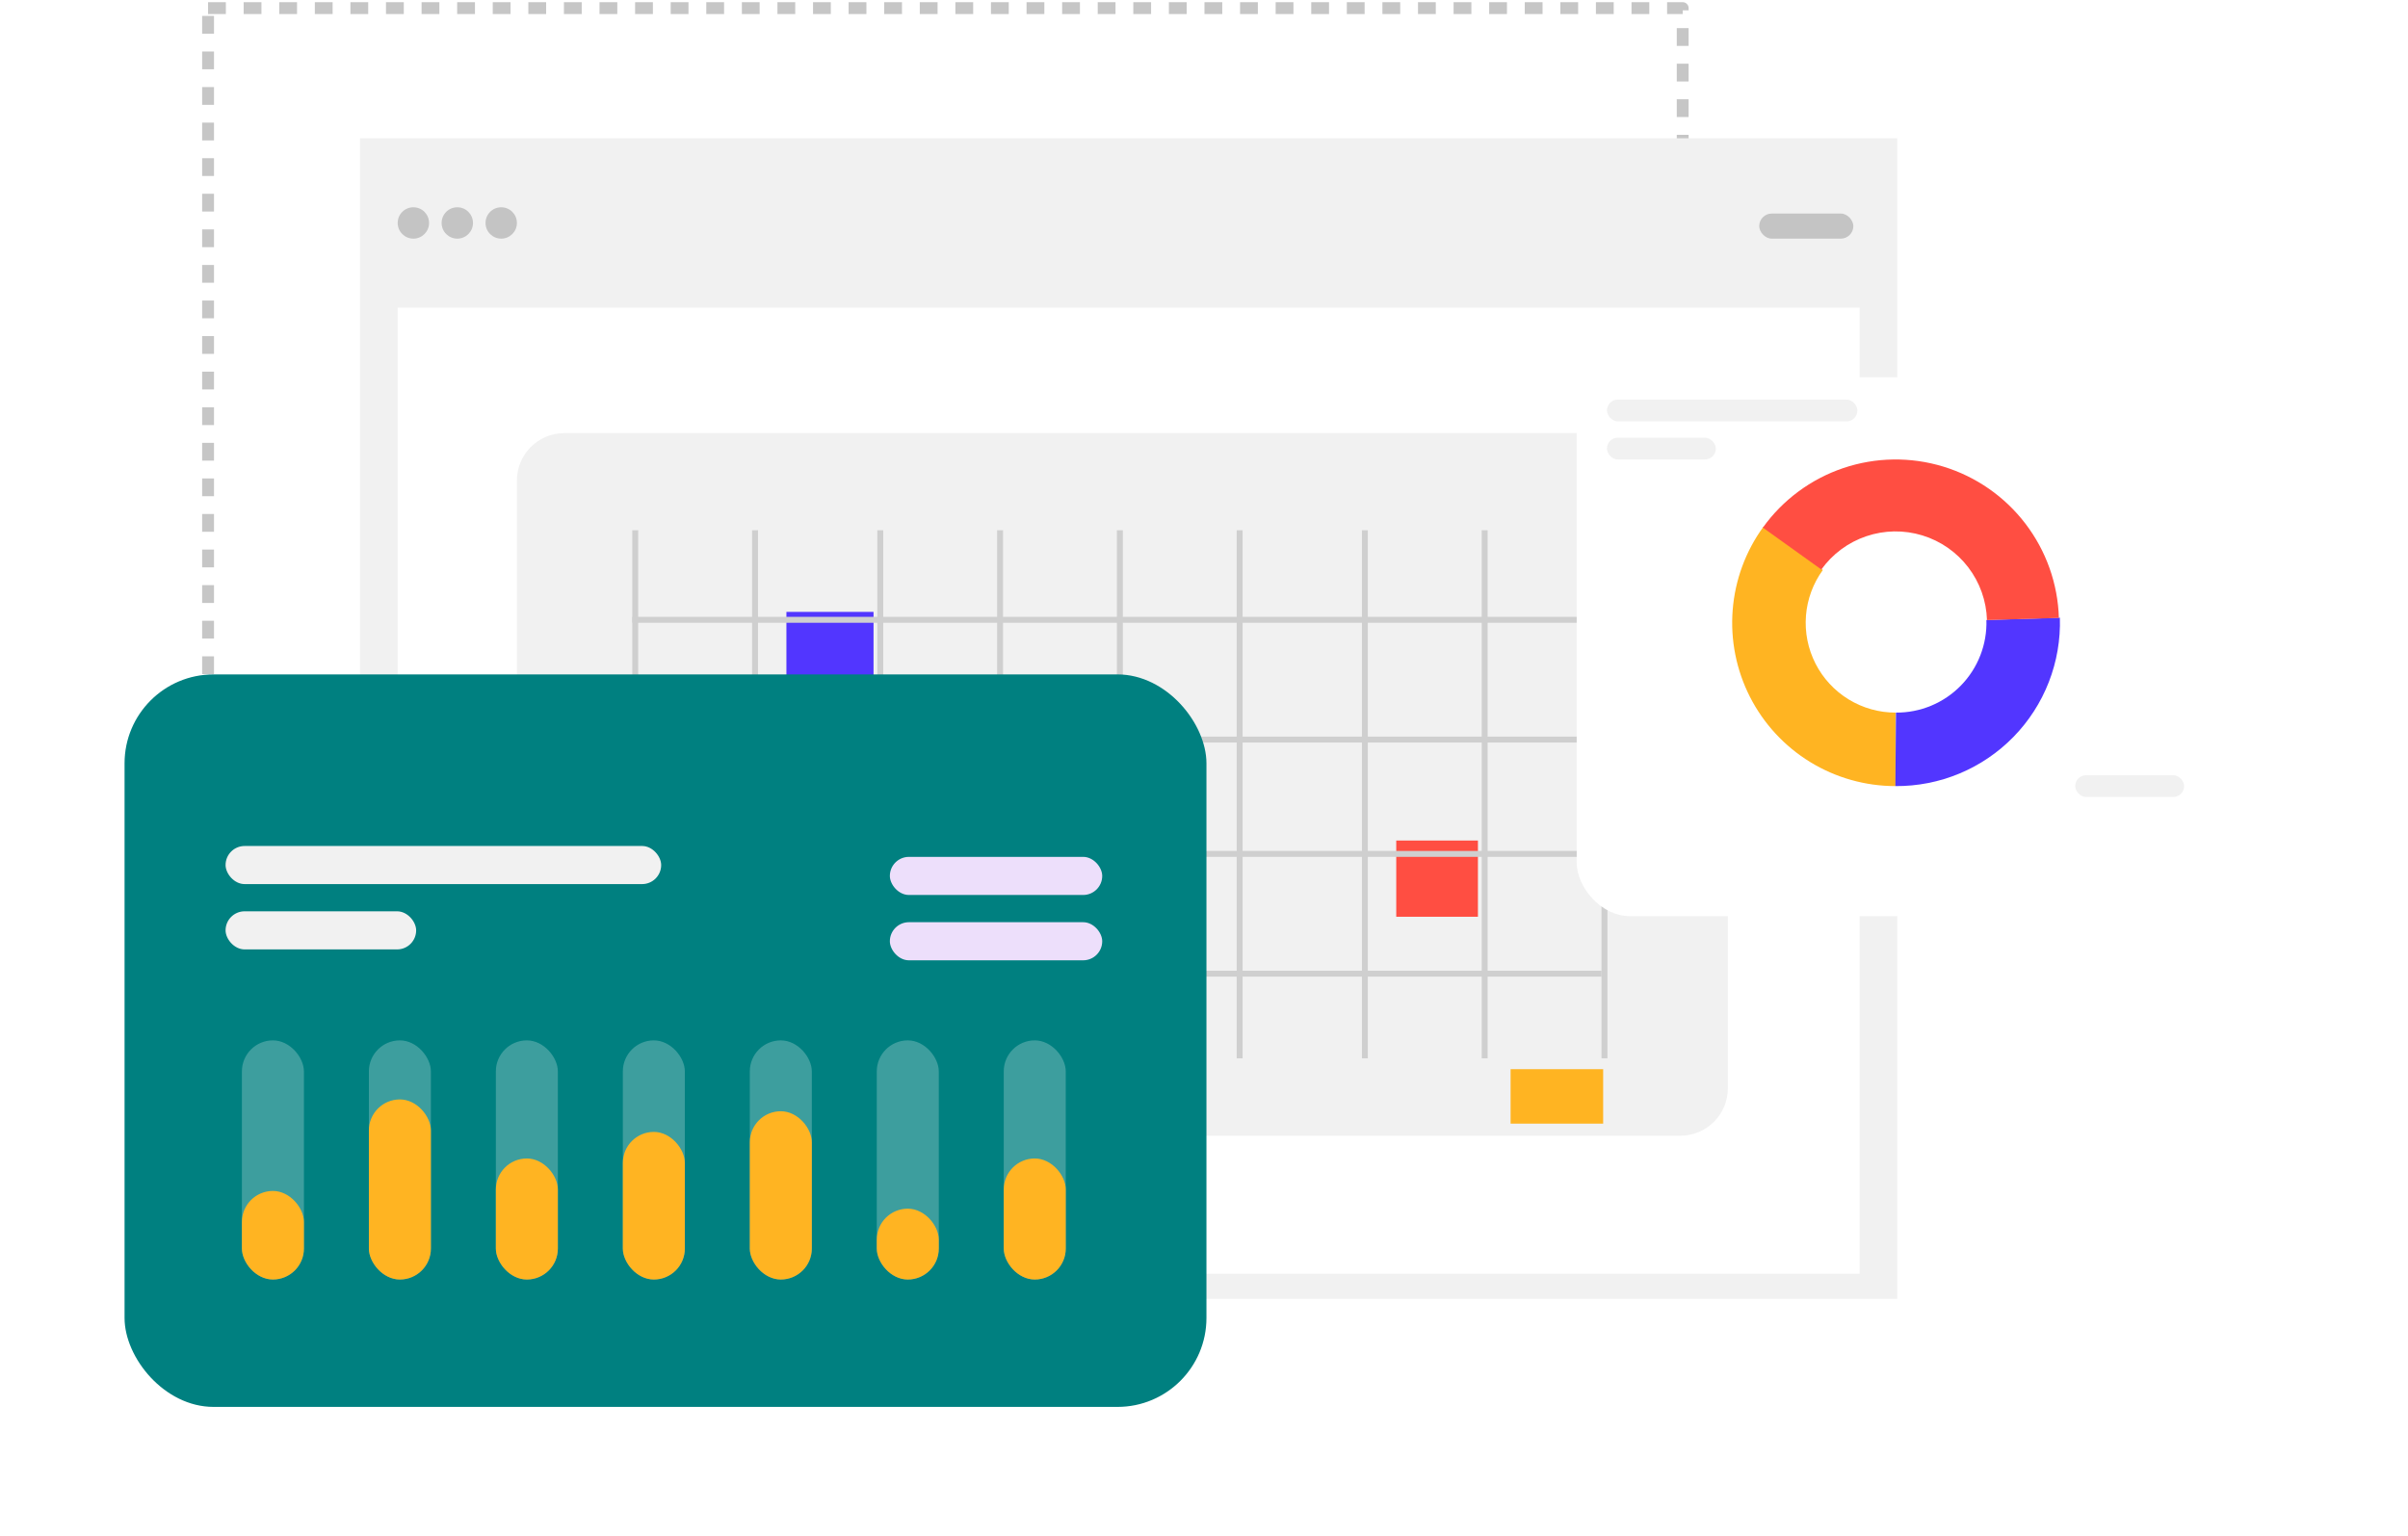 <svg width="406" height="259" viewBox="0 0 406 259" fill="none" xmlns="http://www.w3.org/2000/svg">
<rect x="35.081" y="1.367" width="248.628" height="182.528" stroke="#C6C6C6" stroke-width="2" stroke-linejoin="round" stroke-dasharray="3 3"/>
<rect x="60.705" y="23.318" width="259.182" height="195.709" fill="#F1F1F1"/>
<rect x="67.053" y="51.881" width="246.487" height="162.914" fill="white"/>
<rect x="87.152" y="73.039" width="204.172" height="118.483" rx="8" fill="#F1F1F1"/>
<rect x="296.613" y="36.013" width="15.868" height="4.232" rx="2.116" fill="#C4C4C4"/>
<circle cx="69.697" cy="37.6" r="2.645" fill="#C4C4C4"/>
<circle cx="77.103" cy="37.6" r="2.645" fill="#C4C4C4"/>
<circle cx="84.508" cy="37.6" r="2.645" fill="#C4C4C4"/>
<rect x="235.414" y="141.747" width="13.771" height="12.853" fill="#FF4E42"/>
<rect x="132.593" y="103.189" width="14.689" height="12.853" fill="#5236FF"/>
<rect x="254.693" y="180.305" width="15.607" height="9.181" fill="#FFB422"/>
<line x1="107.107" y1="89.418" x2="107.107" y2="178.469" stroke="#CFCFCF"/>
<line x1="148.42" y1="89.418" x2="148.42" y2="178.469" stroke="#CFCFCF"/>
<line x1="188.813" y1="89.418" x2="188.813" y2="178.469" stroke="#CFCFCF"/>
<line x1="230.126" y1="89.418" x2="230.126" y2="178.469" stroke="#CFCFCF"/>
<line x1="270.521" y1="89.418" x2="270.521" y2="178.469" stroke="#CFCFCF"/>
<line x1="106.607" y1="104.525" x2="270.02" y2="104.525" stroke="#CFCFCF"/>
<line x1="106.607" y1="144.001" x2="270.02" y2="144.001" stroke="#CFCFCF"/>
<line x1="127.305" y1="89.418" x2="127.305" y2="178.469" stroke="#CFCFCF"/>
<line x1="168.617" y1="89.418" x2="168.617" y2="178.469" stroke="#CFCFCF"/>
<line x1="209.011" y1="89.418" x2="209.011" y2="178.469" stroke="#CFCFCF"/>
<line x1="250.323" y1="89.418" x2="250.323" y2="178.469" stroke="#CFCFCF"/>
<line x1="106.607" y1="124.722" x2="270.02" y2="124.722" stroke="#CFCFCF"/>
<line x1="106.607" y1="164.198" x2="270.02" y2="164.198" stroke="#CFCFCF"/>
<g filter="url(#filter0_d_92_7282)">
<rect x="16" y="103.732" width="182.413" height="123.525" rx="15" fill="#008080"/>
</g>
<g filter="url(#filter1_d_92_7282)">
<rect x="260.84" y="53.614" width="118.429" height="90.887" rx="9" fill="white"/>
</g>
<rect x="270.938" y="67.385" width="42.23" height="3.672" rx="1.836" fill="#F1F1F1"/>
<rect x="270.938" y="73.811" width="18.361" height="3.672" rx="1.836" fill="#F1F1F1"/>
<rect x="349.891" y="130.73" width="18.361" height="3.672" rx="1.836" fill="#F1F1F1"/>
<path d="M319.595 132.567C314.516 132.567 309.536 131.162 305.205 128.508C300.874 125.854 297.361 122.054 295.056 117.529C292.75 113.003 291.74 107.928 292.139 102.864C292.537 97.8 294.328 92.946 297.314 88.837L307.34 96.121C305.698 98.381 304.713 101.052 304.494 103.836C304.275 106.621 304.83 109.413 306.098 111.902C307.367 114.391 309.299 116.481 311.681 117.941C314.062 119.4 316.802 120.173 319.595 120.173L319.595 132.567Z" fill="#FFB422"/>
<path d="M347.306 104.165C347.422 107.87 346.788 111.56 345.444 115.014C344.1 118.468 342.072 121.616 339.482 124.268C336.892 126.92 333.794 129.021 330.372 130.447C326.951 131.873 323.277 132.594 319.57 132.566L319.664 120.172C321.702 120.188 323.723 119.791 325.605 119.007C327.487 118.223 329.191 117.067 330.615 115.608C332.04 114.15 333.155 112.419 333.894 110.519C334.634 108.619 334.982 106.59 334.918 104.552L347.306 104.165Z" fill="#5236FF"/>
<path d="M297.229 88.972C300.587 84.291 305.328 80.782 310.784 78.936C316.241 77.091 322.138 77.003 327.648 78.684C333.157 80.366 338 83.733 341.496 88.31C344.992 92.888 346.965 98.447 347.137 104.204L335.013 104.566C334.917 101.344 333.813 98.234 331.856 95.672C329.9 93.111 327.19 91.227 324.107 90.286C321.024 89.345 317.724 89.394 314.67 90.427C311.617 91.459 308.964 93.423 307.085 96.042L297.229 88.972Z" fill="#FF4E42"/>
<rect x="38.033" y="142.665" width="73.444" height="6.426" rx="3.213" fill="#F1F1F1"/>
<rect x="38.033" y="153.681" width="32.132" height="6.426" rx="3.213" fill="#F1F1F1"/>
<rect x="150.035" y="144.501" width="35.804" height="6.426" rx="3.213" fill="#EDDFFB"/>
<rect x="150.035" y="155.518" width="35.804" height="6.426" rx="3.213" fill="#EDDFFB"/>
<rect x="169.237" y="175.448" width="10.455" height="40.327" rx="5.228" fill="white" fill-opacity="0.24"/>
<rect x="169.237" y="195.363" width="10.455" height="20.413" rx="5.228" fill="#FFB422"/>
<rect x="147.829" y="175.448" width="10.455" height="40.327" rx="5.228" fill="white" fill-opacity="0.24"/>
<rect x="147.829" y="203.827" width="10.455" height="11.949" rx="5.228" fill="#FFB422"/>
<rect x="126.421" y="175.448" width="10.455" height="40.327" rx="5.228" fill="white" fill-opacity="0.24"/>
<rect x="126.421" y="187.397" width="10.455" height="28.378" rx="5.228" fill="#FFB422"/>
<rect x="105.013" y="175.448" width="10.455" height="40.327" rx="5.228" fill="white" fill-opacity="0.24"/>
<rect x="105.013" y="190.882" width="10.455" height="24.893" rx="5.228" fill="#FFB422"/>
<rect x="83.603" y="175.448" width="10.455" height="40.327" rx="5.228" fill="white" fill-opacity="0.24"/>
<rect x="83.603" y="195.363" width="10.455" height="20.413" rx="5.228" fill="#FFB422"/>
<rect x="62.195" y="175.448" width="10.455" height="40.327" rx="5.228" fill="white" fill-opacity="0.24"/>
<rect x="62.195" y="185.405" width="10.455" height="30.37" rx="5.228" fill="#FFB422"/>
<rect x="40.787" y="175.448" width="10.455" height="40.327" rx="5.228" fill="white" fill-opacity="0.24"/>
<rect x="40.787" y="200.839" width="10.455" height="14.936" rx="5.228" fill="#FFB422"/>
<defs>
<filter id="filter0_d_92_7282" x="0" y="92.732" width="224.412" height="165.525" filterUnits="userSpaceOnUse" color-interpolation-filters="sRGB">
<feFlood flood-opacity="0" result="BackgroundImageFix"/>
<feColorMatrix in="SourceAlpha" type="matrix" values="0 0 0 0 0 0 0 0 0 0 0 0 0 0 0 0 0 0 127 0" result="hardAlpha"/>
<feOffset dx="5" dy="10"/>
<feGaussianBlur stdDeviation="10.5"/>
<feComposite in2="hardAlpha" operator="out"/>
<feColorMatrix type="matrix" values="0 0 0 0 0.7 0 0 0 0 0.7 0 0 0 0 0.7 0 0 0 0.25 0"/>
<feBlend mode="normal" in2="BackgroundImageFix" result="effect1_dropShadow_92_7282"/>
<feBlend mode="normal" in="SourceGraphic" in2="effect1_dropShadow_92_7282" result="shape"/>
</filter>
<filter id="filter1_d_92_7282" x="244.84" y="42.614" width="160.429" height="132.887" filterUnits="userSpaceOnUse" color-interpolation-filters="sRGB">
<feFlood flood-opacity="0" result="BackgroundImageFix"/>
<feColorMatrix in="SourceAlpha" type="matrix" values="0 0 0 0 0 0 0 0 0 0 0 0 0 0 0 0 0 0 127 0" result="hardAlpha"/>
<feOffset dx="5" dy="10"/>
<feGaussianBlur stdDeviation="10.5"/>
<feComposite in2="hardAlpha" operator="out"/>
<feColorMatrix type="matrix" values="0 0 0 0 0.7 0 0 0 0 0.7 0 0 0 0 0.7 0 0 0 0.25 0"/>
<feBlend mode="normal" in2="BackgroundImageFix" result="effect1_dropShadow_92_7282"/>
<feBlend mode="normal" in="SourceGraphic" in2="effect1_dropShadow_92_7282" result="shape"/>
</filter>
</defs>
</svg>
